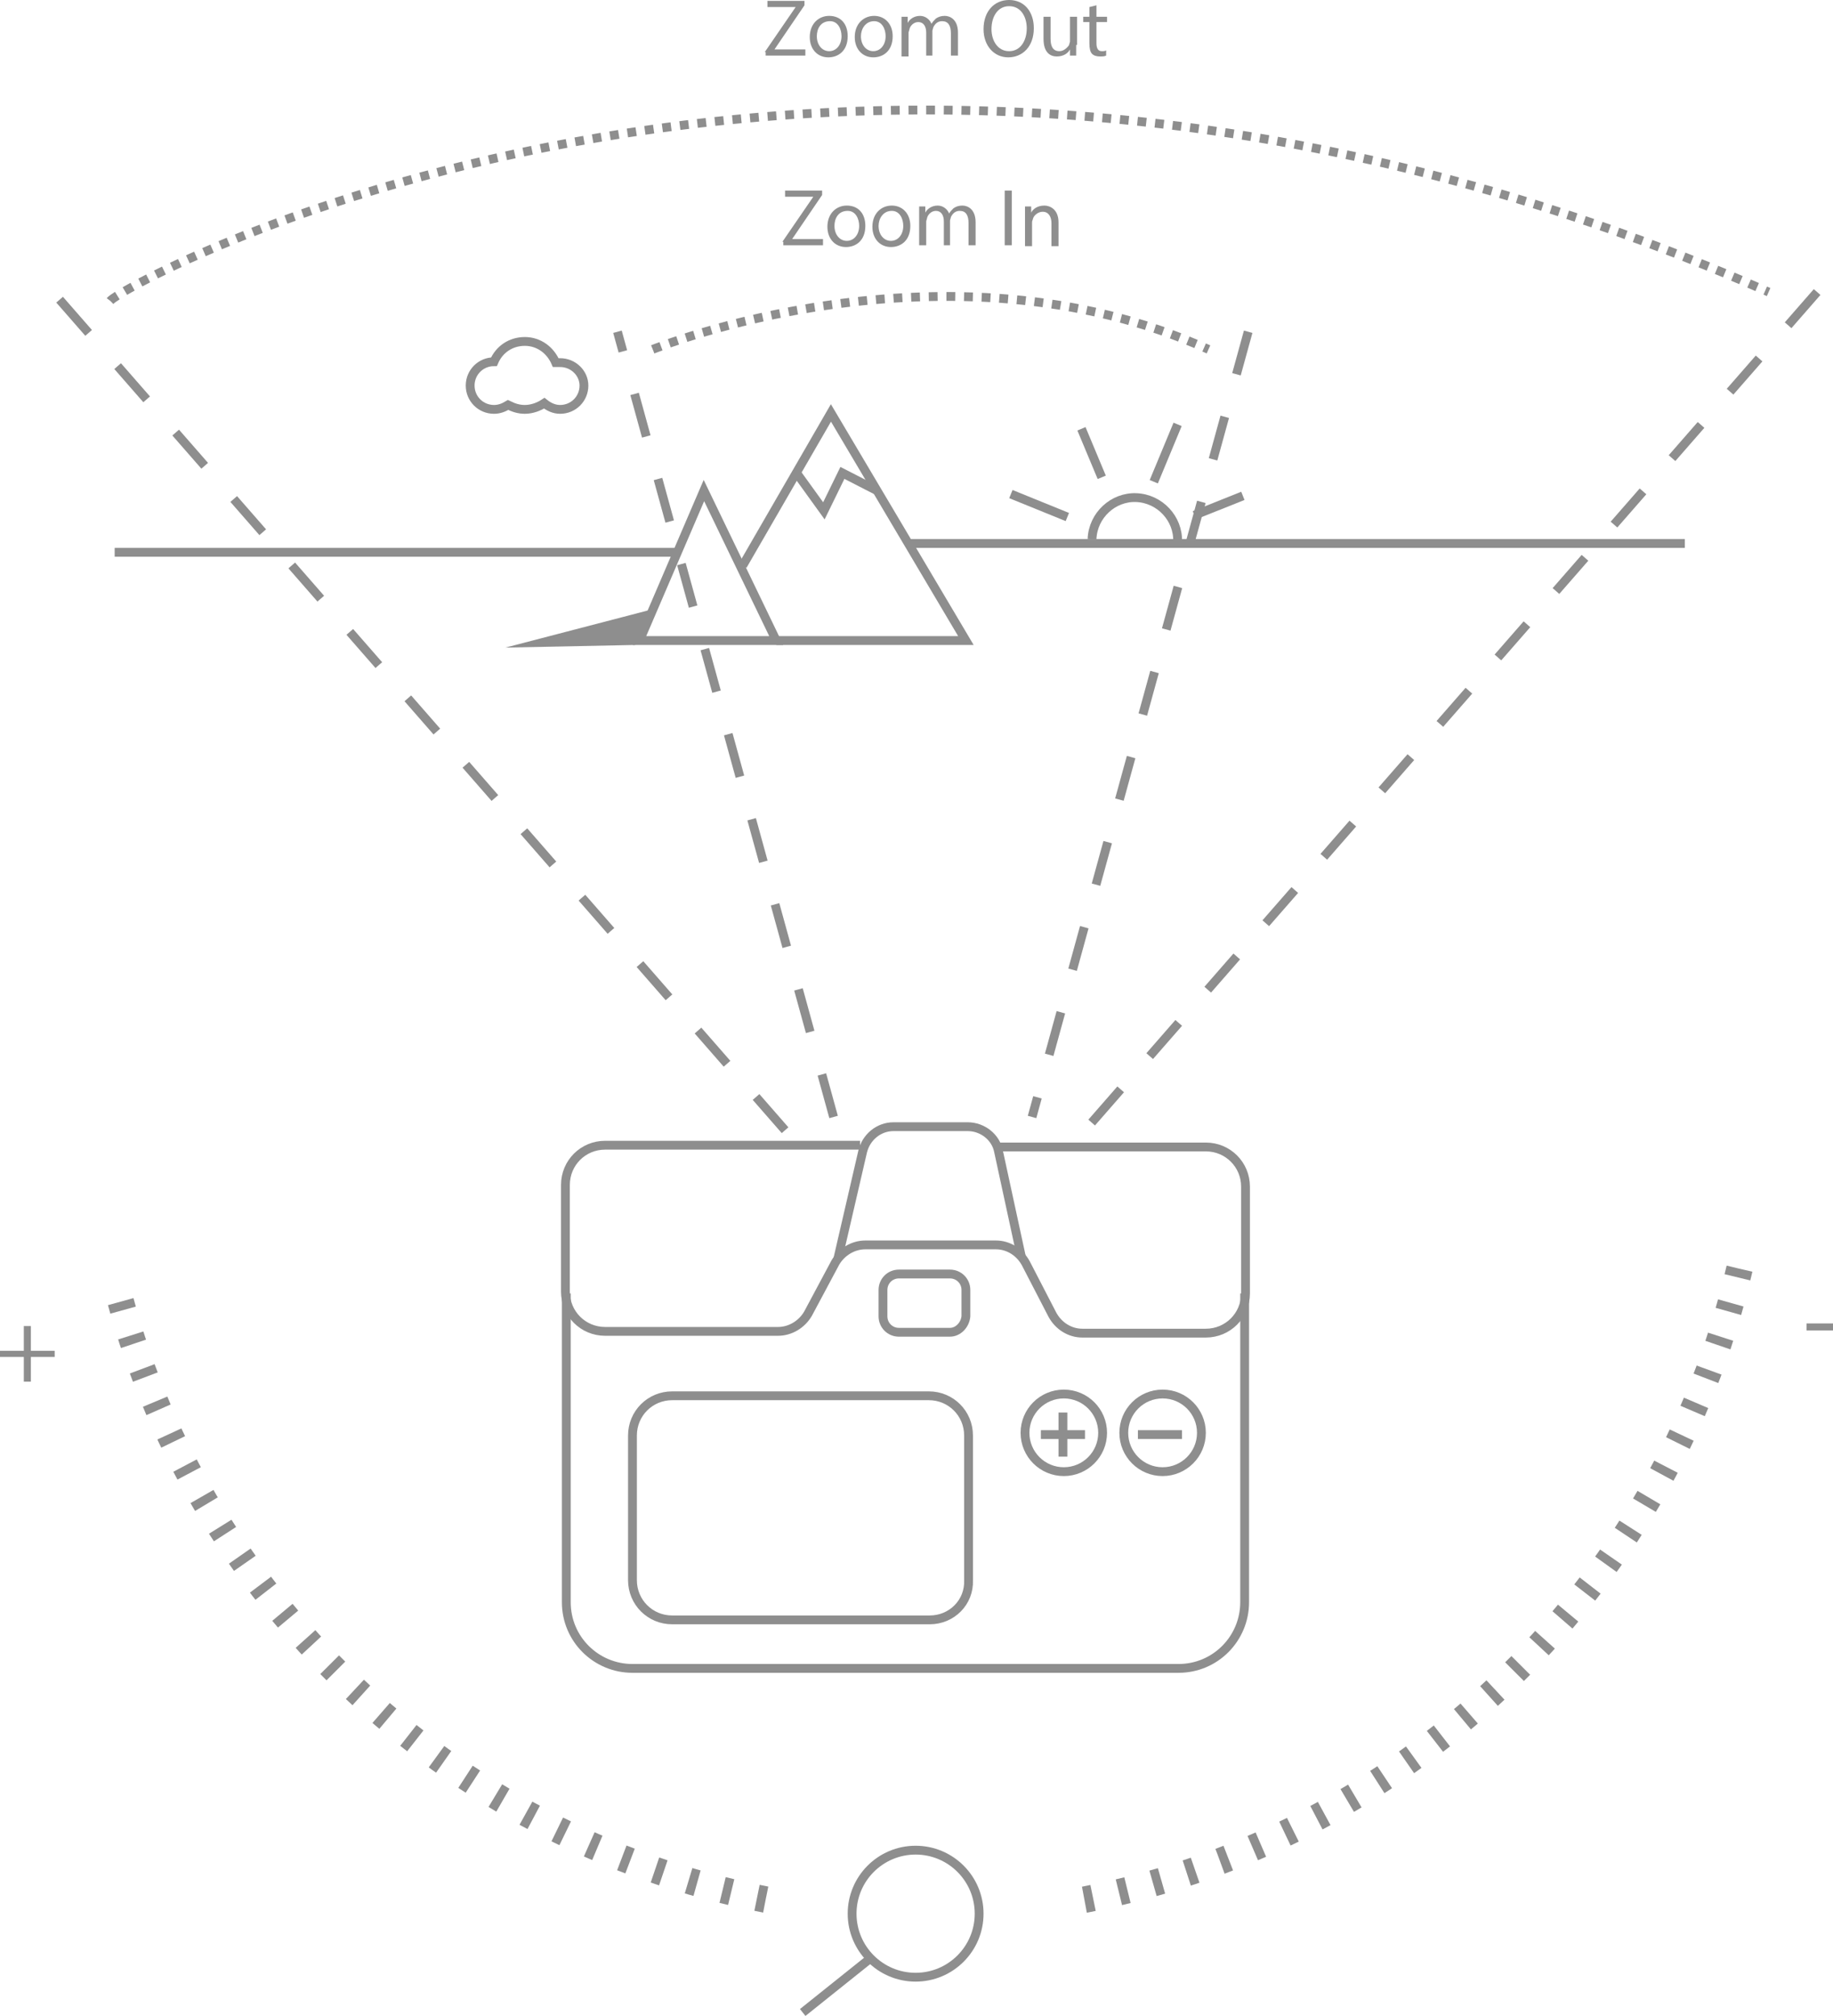 <!-- Generator: Adobe Illustrator 19.2.1, SVG Export Plug-In  -->
<svg version="1.1"
	 xmlns="http://www.w3.org/2000/svg" xmlns:xlink="http://www.w3.org/1999/xlink" xmlns:a="http://ns.adobe.com/AdobeSVGViewerExtensions/3.0/"
	 x="0px" y="0px" width="207.8px" height="228.5px" viewBox="0 0 207.8 228.5" style="enable-background:new 0 0 207.8 228.5;"
	 xml:space="preserve">
<style type="text/css">
	.st0{fill:none;stroke:#8E8E8E;stroke-miterlimit:10;}
	.st1{fill:#8E8E8E;}
	.st2{fill:none;stroke:#8E8E8E;stroke-width:3;stroke-miterlimit:10;stroke-dasharray:1,3;}
	.st3{fill:none;stroke:#8E8E8E;stroke-miterlimit:10;stroke-dasharray:5;}
	.st4{fill:none;stroke:#8E8E8E;stroke-miterlimit:10;stroke-dasharray:1;}
</style>
<defs>
</defs>
<path class="st0" d="M113.2,130h23.5c2.5,0,4.5,2,4.5,4.5v12.1c0,2.5-2,4.5-4.5,4.5h-14c-1.4,0-2.7-0.8-3.4-2.1l-3-5.8
	c-0.7-1.3-2-2.1-3.4-2.1H98.1c-1.4,0-2.7,0.8-3.4,2l-3.1,5.8c-0.7,1.2-2,2-3.4,2H68.6c-2.5,0-4.5-2-4.5-4.5v-12.1
	c0-2.5,2-4.5,4.5-4.5h28.9"/>
<path class="st0" d="M105.4,183.6H76.2c-2.5,0-4.5-2-4.5-4.5v-16.4c0-2.5,2-4.5,4.5-4.5h29.1c2.5,0,4.5,2,4.5,4.5v16.4
	C109.9,181.6,107.9,183.6,105.4,183.6z"/>
<path class="st0" d="M107.7,151h-5.8c-1,0-1.8-0.8-1.8-1.8v-3c0-1,0.8-1.8,1.8-1.8h5.8c1,0,1.8,0.8,1.8,1.8v3
	C109.4,150.2,108.6,151,107.7,151z"/>
<path class="st0" d="M64.2,146.6v35c0,4.2,3.4,7.5,7.5,7.5h61.9c4.2,0,7.5-3.4,7.5-7.5v-35"/>
<circle class="st0" cx="120.6" cy="162.4" r="4.4"/>
<circle class="st0" cx="131.8" cy="162.4" r="4.4"/>
<path class="st0" d="M95,142.6l2.8-12.1c0.4-1.6,1.8-2.8,3.5-2.8h8.4c1.7,0,3.2,1.2,3.5,2.8l2.6,12"/>
<g>
	<path class="st0" d="M123.8,61.1c0.1-2.7,2.4-4.8,5-4.7c2.7,0.1,4.8,2.4,4.7,5"/>
	<line class="st0" x1="130.8" y1="54.6" x2="133.5" y2="48.1"/>
	<line class="st0" x1="135.4" y1="58.4" x2="140.9" y2="56.2"/>
	<line class="st0" x1="121" y1="58.6" x2="114.6" y2="56"/>
	<line class="st0" x1="124.9" y1="54.1" x2="122.6" y2="48.6"/>
</g>
<polygon class="st0" points="79.8,55.6 72.5,72.6 88,72.6 "/>
<polyline class="st0" points="88,72.6 109.5,72.6 94.2,46.8 84.2,64.1 "/>
<polyline class="st0" points="90.3,53.6 93.4,57.9 95.5,53.6 99.4,55.6 "/>
<path class="st0" d="M63.5,41.1c-0.2,0-0.3,0-0.5,0c-0.6-1.4-1.9-2.4-3.5-2.4c-1.6,0-2.9,0.9-3.5,2.3c-1.5,0-2.7,1.2-2.7,2.7
	c0,1.5,1.2,2.7,2.7,2.7c0.6,0,1.1-0.2,1.6-0.5c0.6,0.3,1.2,0.5,1.9,0.5c0.8,0,1.6-0.3,2.2-0.7c0.5,0.4,1.1,0.7,1.8,0.7
	c1.5,0,2.7-1.2,2.7-2.7C66.2,42.3,65,41.1,63.5,41.1z"/>
<polygon class="st1" points="72,73.1 57.3,73.4 73.8,69.1 "/>
<line class="st0" x1="77" y1="62.6" x2="13" y2="62.6"/>
<line class="st0" x1="103" y1="61.6" x2="191" y2="61.6"/>
<line class="st0" x1="129" y1="162.6" x2="134" y2="162.6"/>
<line class="st0" x1="118" y1="162.6" x2="123" y2="162.6"/>
<line class="st0" x1="120.5" y1="160.1" x2="120.5" y2="165.1"/>
<path class="st2" d="M86.8,215.3c-36.1-7-64.9-34.5-73.7-70"/>
<path class="st2" d="M197.2,143.8c-8.5,36.7-38.4,65.2-75.8,71.8"/>
<circle class="st0" cx="103.8" cy="216.9" r="7.2"/>
<line class="st0" x1="98.5" y1="222.1" x2="91" y2="228.1"/>
<g>
	<path class="st1" d="M3.5,150.3v2.8h2.7v0.7H3.5v2.8H2.7v-2.8H0v-0.7h2.7v-2.8H3.5z"/>
</g>
<g>
	<path class="st1" d="M207.8,150v0.8h-3V150H207.8z"/>
</g>
<line class="st3" x1="89" y1="128.1" x2="6" y2="33.1"/>
<line class="st3" x1="206" y1="33.1" x2="123" y2="128.1"/>
<path class="st4" d="M12.5,34.1c1.5-2,83.5-47,188-1"/>
<g>
	<path class="st1" d="M86.7,5.9l3.5-5.1v0H87V0.1h4.2v0.5l-3.4,5v0h3.5v0.7h-4.5V5.9z"/>
	<path class="st1" d="M96.1,4.1c0,1.7-1.1,2.4-2.2,2.4c-1.2,0-2.1-0.9-2.1-2.3c0-1.5,1-2.4,2.2-2.4C95.3,1.8,96.1,2.7,96.1,4.1z
		 M92.6,4.1c0,1,0.6,1.7,1.4,1.7c0.8,0,1.4-0.7,1.4-1.7c0-0.8-0.4-1.7-1.3-1.7C93,2.4,92.6,3.3,92.6,4.1z"/>
	<path class="st1" d="M101.2,4.1c0,1.7-1.1,2.4-2.2,2.4c-1.2,0-2.1-0.9-2.1-2.3c0-1.5,1-2.4,2.2-2.4C100.3,1.8,101.2,2.7,101.2,4.1z
		 M97.6,4.1c0,1,0.6,1.7,1.4,1.7c0.8,0,1.4-0.7,1.4-1.7c0-0.8-0.4-1.7-1.3-1.7C98.1,2.4,97.6,3.3,97.6,4.1z"/>
	<path class="st1" d="M102.2,3.1c0-0.5,0-0.8,0-1.2h0.7l0,0.7h0c0.2-0.4,0.7-0.8,1.4-0.8c0.6,0,1.1,0.4,1.3,0.9h0
		c0.1-0.2,0.3-0.4,0.5-0.6c0.3-0.2,0.6-0.3,1-0.3c0.6,0,1.5,0.4,1.5,1.9v2.6h-0.8V3.8c0-0.9-0.3-1.4-1-1.4c-0.5,0-0.8,0.3-1,0.7
		c0,0.1-0.1,0.3-0.1,0.4v2.8H105V3.7c0-0.7-0.3-1.2-0.9-1.2c-0.5,0-0.9,0.4-1,0.8c0,0.1-0.1,0.3-0.1,0.4v2.7h-0.8V3.1z"/>
	<path class="st1" d="M117.2,3.2c0,2.1-1.3,3.3-2.9,3.3c-1.6,0-2.8-1.3-2.8-3.2c0-2,1.2-3.3,2.9-3.3C116.1,0,117.2,1.3,117.2,3.2z
		 M112.4,3.3c0,1.3,0.7,2.5,2,2.5c1.3,0,2-1.2,2-2.6c0-1.2-0.6-2.5-2-2.5C113.1,0.7,112.4,1.9,112.4,3.3z"/>
	<path class="st1" d="M122,5.1c0,0.5,0,0.9,0,1.2h-0.7l0-0.7h0c-0.2,0.4-0.7,0.8-1.5,0.8c-0.7,0-1.5-0.4-1.5-2V1.9h0.8v2.5
		c0,0.9,0.3,1.4,1,1.4c0.5,0,0.9-0.4,1.1-0.7c0-0.1,0.1-0.3,0.1-0.4V1.9h0.8V5.1z"/>
	<path class="st1" d="M124.3,0.6v1.3h1.2v0.6h-1.2v2.4c0,0.6,0.2,0.9,0.6,0.9c0.2,0,0.4,0,0.5-0.1l0,0.6c-0.2,0.1-0.4,0.1-0.7,0.1
		c-0.4,0-0.7-0.1-0.9-0.3c-0.2-0.2-0.3-0.6-0.3-1.2V2.5h-0.7V1.9h0.7V0.8L124.3,0.6z"/>
</g>
<g>
	<path class="st1" d="M88.7,27.4l3.5-5.1v0H89v-0.7h4.2v0.5l-3.4,5v0h3.5v0.7h-4.5V27.4z"/>
	<path class="st1" d="M98.1,25.6c0,1.7-1.1,2.4-2.2,2.4c-1.2,0-2.1-0.9-2.1-2.3c0-1.5,1-2.4,2.2-2.4C97.3,23.3,98.1,24.2,98.1,25.6z
		 M94.6,25.6c0,1,0.6,1.7,1.4,1.7c0.8,0,1.4-0.7,1.4-1.7c0-0.8-0.4-1.7-1.3-1.7C95,23.9,94.6,24.8,94.6,25.6z"/>
	<path class="st1" d="M103.2,25.6c0,1.7-1.1,2.4-2.2,2.4c-1.2,0-2.1-0.9-2.1-2.3c0-1.5,1-2.4,2.2-2.4
		C102.3,23.3,103.2,24.2,103.2,25.6z M99.6,25.6c0,1,0.6,1.7,1.4,1.7c0.8,0,1.4-0.7,1.4-1.7c0-0.8-0.4-1.7-1.3-1.7
		C100.1,23.9,99.6,24.8,99.6,25.6z"/>
	<path class="st1" d="M104.2,24.6c0-0.5,0-0.8,0-1.2h0.7l0,0.7h0c0.2-0.4,0.7-0.8,1.4-0.8c0.6,0,1.1,0.4,1.3,0.9h0
		c0.1-0.2,0.3-0.4,0.5-0.6c0.3-0.2,0.6-0.3,1-0.3c0.6,0,1.5,0.4,1.5,1.9v2.6h-0.8v-2.5c0-0.9-0.3-1.4-1-1.4c-0.5,0-0.8,0.3-1,0.7
		c0,0.1-0.1,0.3-0.1,0.4v2.8H107v-2.7c0-0.7-0.3-1.2-0.9-1.2c-0.5,0-0.9,0.4-1,0.8c0,0.1-0.1,0.3-0.1,0.4v2.7h-0.8V24.6z"/>
	<path class="st1" d="M114.7,21.6v6.2h-0.8v-6.2H114.7z"/>
	<path class="st1" d="M116.2,24.6c0-0.5,0-0.8,0-1.2h0.7l0,0.7h0c0.2-0.4,0.7-0.8,1.5-0.8c0.6,0,1.6,0.4,1.6,1.9v2.7h-0.8v-2.6
		c0-0.7-0.3-1.3-1-1.3c-0.5,0-1,0.4-1.1,0.8c0,0.1-0.1,0.2-0.1,0.4v2.7h-0.8V24.6z"/>
</g>
<line class="st3" x1="94.5" y1="126.6" x2="70" y2="37.6"/>
<line class="st3" x1="141.5" y1="37.6" x2="117" y2="126.6"/>
<path class="st4" d="M74,39.6c0,0,33-13.5,63,0"/>
</svg>
